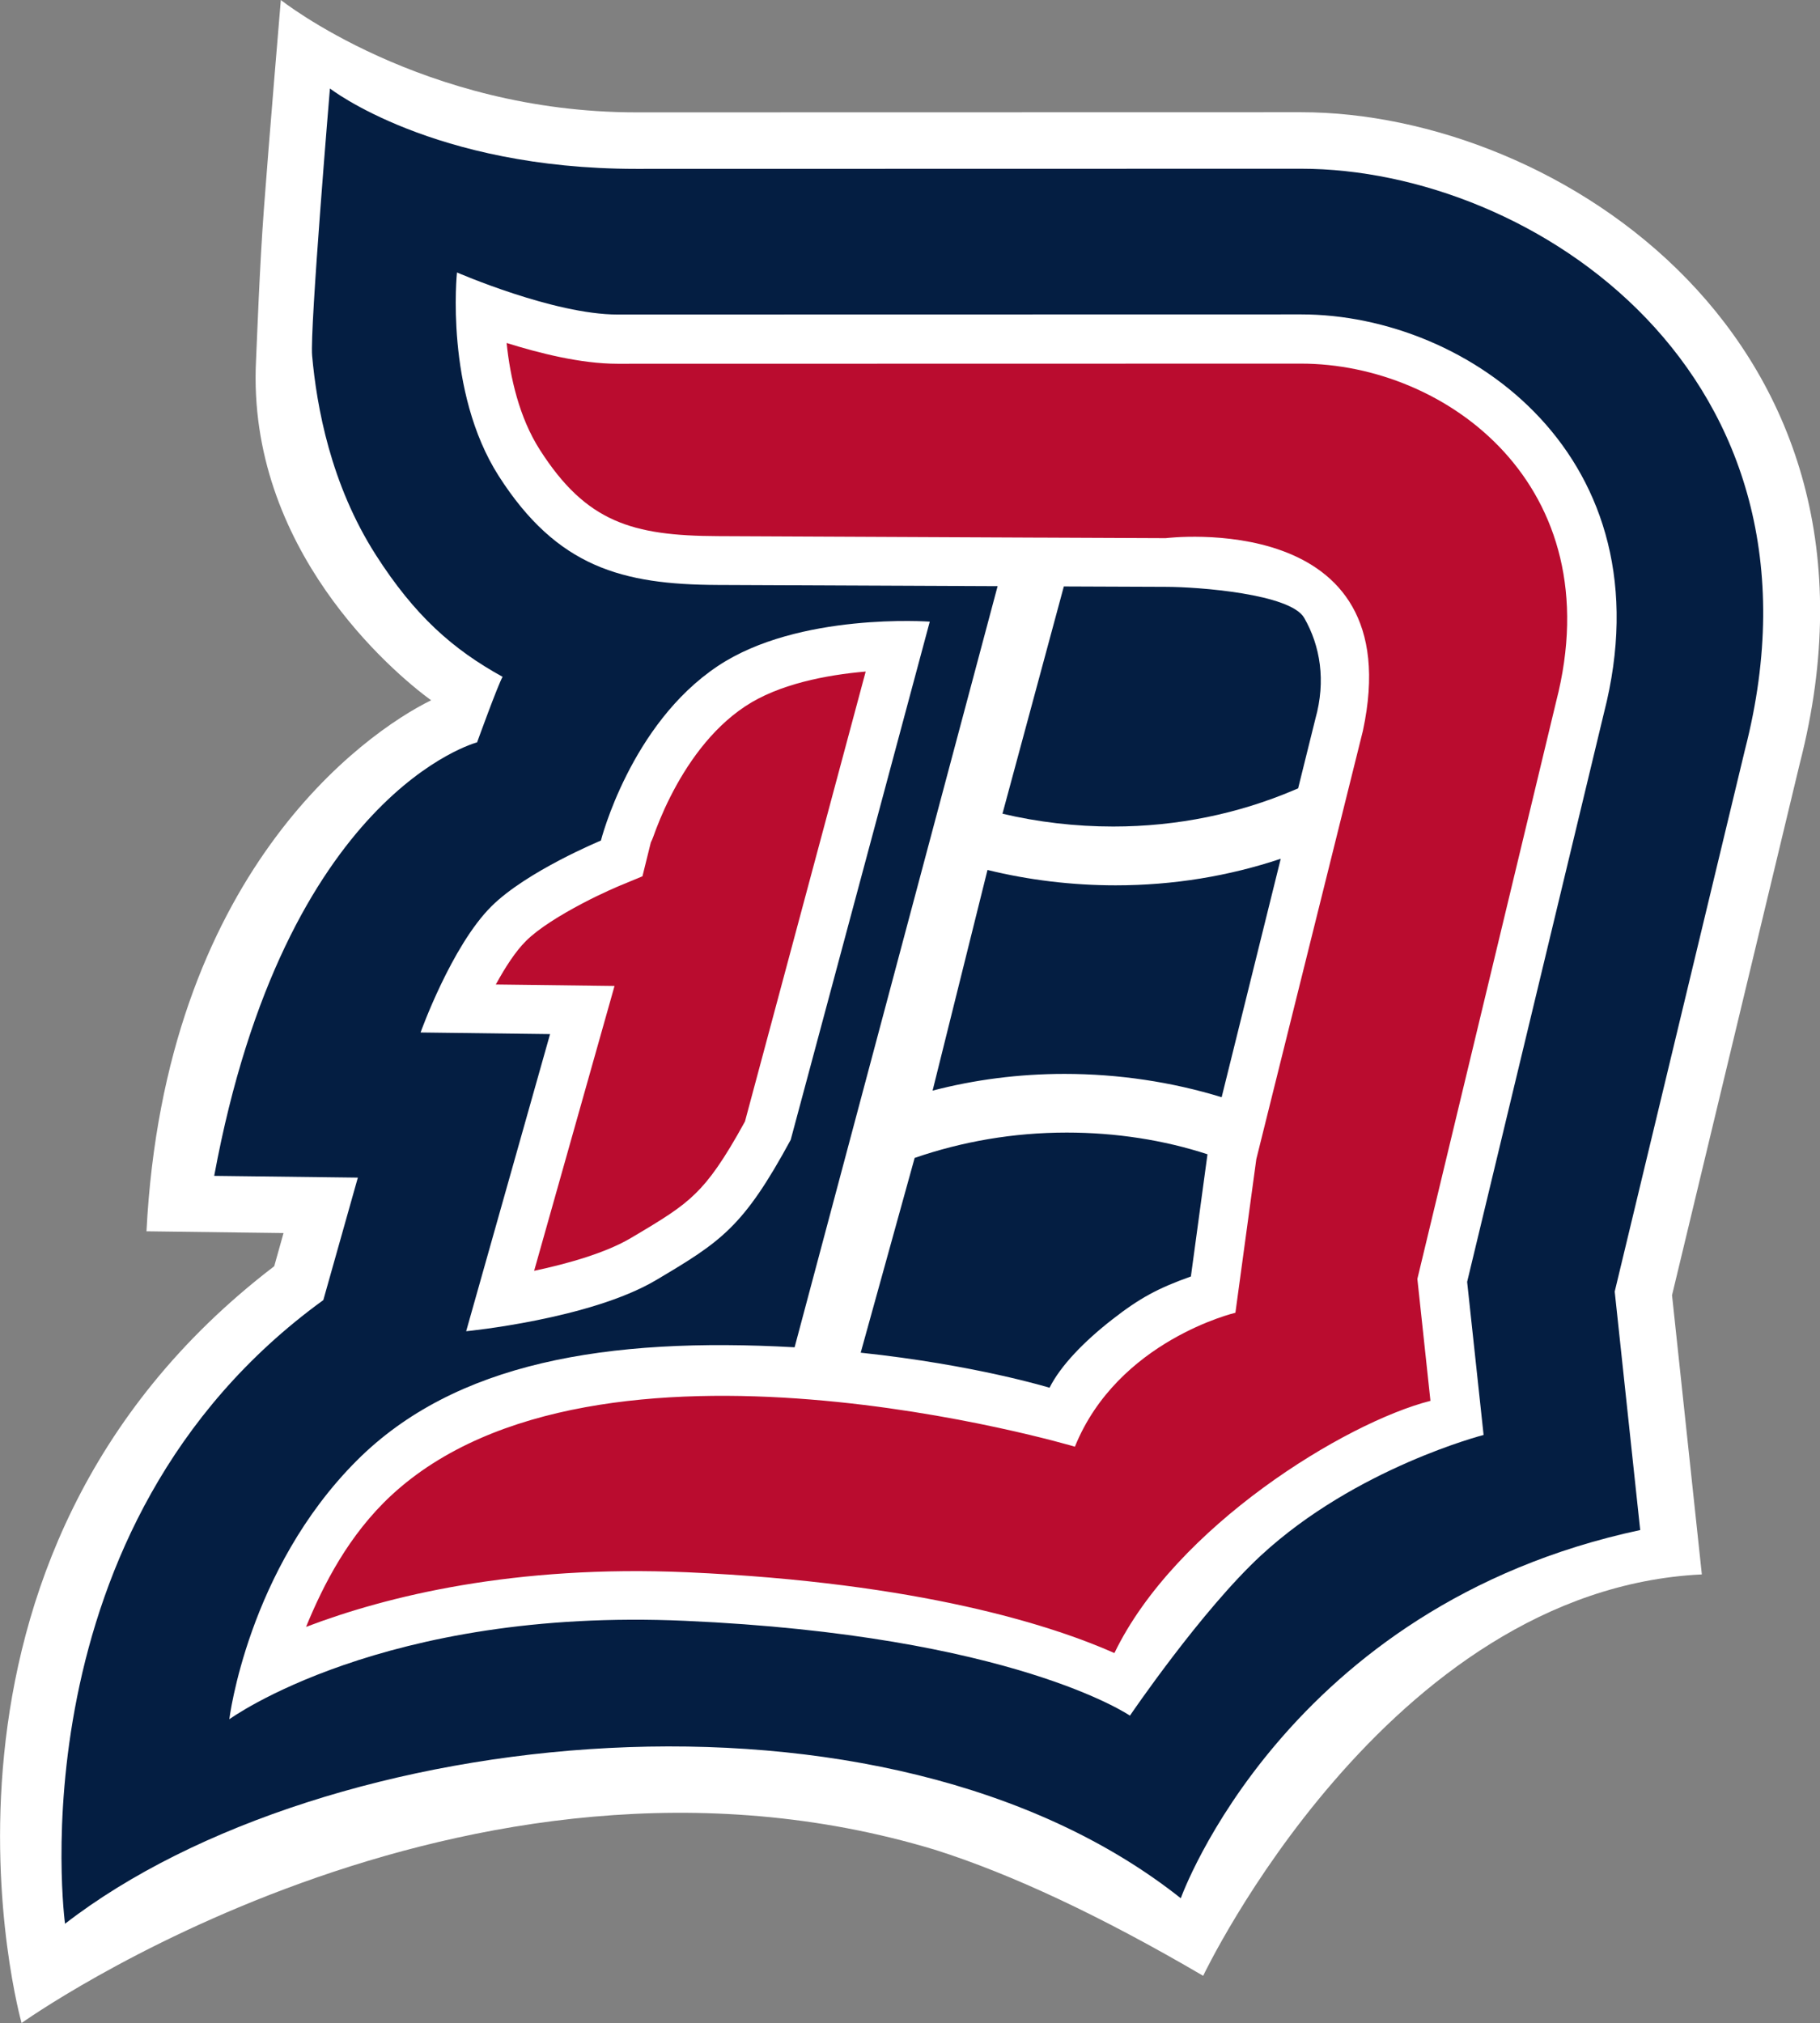 <?xml version="1.0" encoding="utf-8"?>
<!-- Generator: Adobe Illustrator 22.0.1, SVG Export Plug-In . SVG Version: 6.00 Build 0)  -->
<svg version="1.1" id="Layer_1" xmlns="http://www.w3.org/2000/svg" xmlns:xlink="http://www.w3.org/1999/xlink" x="0px" y="0px"
	 width="134.93px" height="149.99px" viewBox="0 0 134.93 149.99" enable-background="new 0 0 134.93 149.99" xml:space="preserve">
<rect x="0" y="0" width="134.93" height="149.99" fill="#808080" stroke="none"/>
<g>
	<path fill="#FFFFFF" d="M31.96,51.92C29.1,49.83,18.3,40.68,18.98,26.75c0.07-1.44,0.26-6.92,0.59-11.33
		C19.92,10.69,20.82,0,20.82,0S31.3,8.33,47.17,8.33l49.3-0.01c18.92,0,45.04,16.91,36.96,48.29l-9.47,39.42l2.21,20.7
		c-23.39,1.12-36.97,29.76-36.97,29.76c-7.53-4.41-14.18-7.54-19.9-9.35c-34.96-10.56-67.7,12.85-67.7,12.85s-9.7-34.38,18.73-56.11
		l0.69-2.46l-10.16-0.13C12.21,64.84,26.97,54.37,31.96,51.92"/>
	<path fill="#041E42" d="M35.37,55.04c0,0,1.53-4.23,1.89-4.86c-3.68-2.03-6.5-4.51-9.4-9.04c-3.35-5.24-4.38-10.99-4.72-14.77
		c-0.18-1.96,1.32-19.81,1.32-19.81s7.64,5.96,22.7,5.96l49.3-0.01c17.19,0,40.07,15.22,32.91,43.06l-9.66,40.19l1.89,17.68
		c-26.34,5.63-34.06,27.3-34.06,27.3c-21.93-17.4-63.55-12.94-82.72,1.89c0,0-3.99-29.45,19.15-46.24l2.56-9.08l-10.65-0.13
		C21.14,58.75,35.37,55.04,35.37,55.04"/>
	<path fill="#FFFFFF" d="M34.56,98.7l6.22-22.03l-9.6-0.12c0,0,2.29-6.41,5.26-9.36c2.62-2.6,8.11-4.87,8.11-4.87
		s2.18-8.62,8.67-12.94c5.99-4,15.71-3.29,15.71-3.29L58.62,84.51c-3.52,6.49-5.16,7.54-10,10.41C43.73,97.81,34.56,98.7,34.56,98.7
		 M77.81,102.89c0.81-1.62,2.54-3.42,4.66-5.07c2.04-1.59,3.38-2.31,5.82-3.18l1.23-9.06c-3.24-1.06-6.81-1.61-10.43-1.61
		c-3.98,0-7.77,0.67-11.28,1.88l-4,14.44C72.29,101.19,77.81,102.89,77.81,102.89z M90.57,81.35l4.38-17.68
		c-3.83,1.28-7.94,1.97-12.24,1.97c-3.23,0-6.45-0.39-9.5-1.14l-4.07,16.36c3.11-0.81,6.39-1.24,9.78-1.24
		C82.93,79.62,86.9,80.22,90.57,81.35z M96.24,58.45l1.28-5.16c0.79-2.82,0.36-5.41-0.83-7.48c-1.02-1.78-7.84-2.3-10.27-2.3
		l-7.55-0.03l-4.55,16.85c2.62,0.62,5.4,0.95,8.21,0.95c4.78,0,9.3-0.96,13.38-2.69L96.24,58.45z M73.96,43.46L53.2,43.37
		c-7.06-0.03-11.89-1.31-16.22-8.07c-4.03-6.3-3.1-15.1-3.1-15.1s7.17,3.12,11.9,3.12l50.69-0.01c12.44,0,27.3,10.64,22.44,29.56
		l-10.14,42.17l1.22,11.35c0,0-9.46,2.43-16.49,8.92c-4.43,4.09-9.73,11.89-9.73,11.89s-8.65-5.95-32.98-7.03
		c-22.42-1-33.79,7.3-33.79,7.3s1.35-11.08,9.46-19.19c7.26-7.26,18.51-9.17,32.45-8.39L73.96,43.46z"/>
	<path fill="#BA0C2F" d="M48.25,62.46c0.06-0.12,0.12-0.25,0.17-0.39c0.27-0.76,0.68-1.81,1.27-2.98c1.2-2.38,3-5.02,5.54-6.71
		c2.49-1.66,6.03-2.34,8.95-2.59l-8.95,33.36c-1.57,2.86-2.61,4.31-3.67,5.34c-1.11,1.09-2.37,1.87-4.79,3.3
		c-1.84,1.09-4.62,1.89-7.17,2.43l5.96-21.12l-8.8-0.11c0.7-1.28,1.47-2.47,2.24-3.23c0.92-0.92,2.55-1.92,4.16-2.77
		c1.52-0.8,2.76-1.31,2.78-1.32l1.69-0.7L48.25,62.46 M93.14,85.94l7.9-31.75C104.6,37.64,86.42,39.9,86.42,39.9l-9.19-0.04h-0.28
		l-23.74-0.11c-6.34-0.03-9.75-1.03-13.18-6.39c-1.54-2.4-2.21-5.39-2.47-7.93c2.37,0.74,5.48,1.54,8.21,1.54l50.69-0.01
		c10.76,0,23.03,9.06,18.91,25.05l-10.29,42.81l0.97,9.04c-6.32,1.61-18.91,9.33-23.43,18.7c-4.58-2.03-14.37-5.22-31.68-5.99
		c-12.8-0.56-22.24,1.76-28.25,4.05c1.29-3.14,3.17-6.83,6.33-9.76c15.27-14.13,50.67-3.6,50.67-3.6c3.19-7.88,11.9-9.93,11.9-9.93
		L93.14,85.94z"/>
</g>
</svg>
